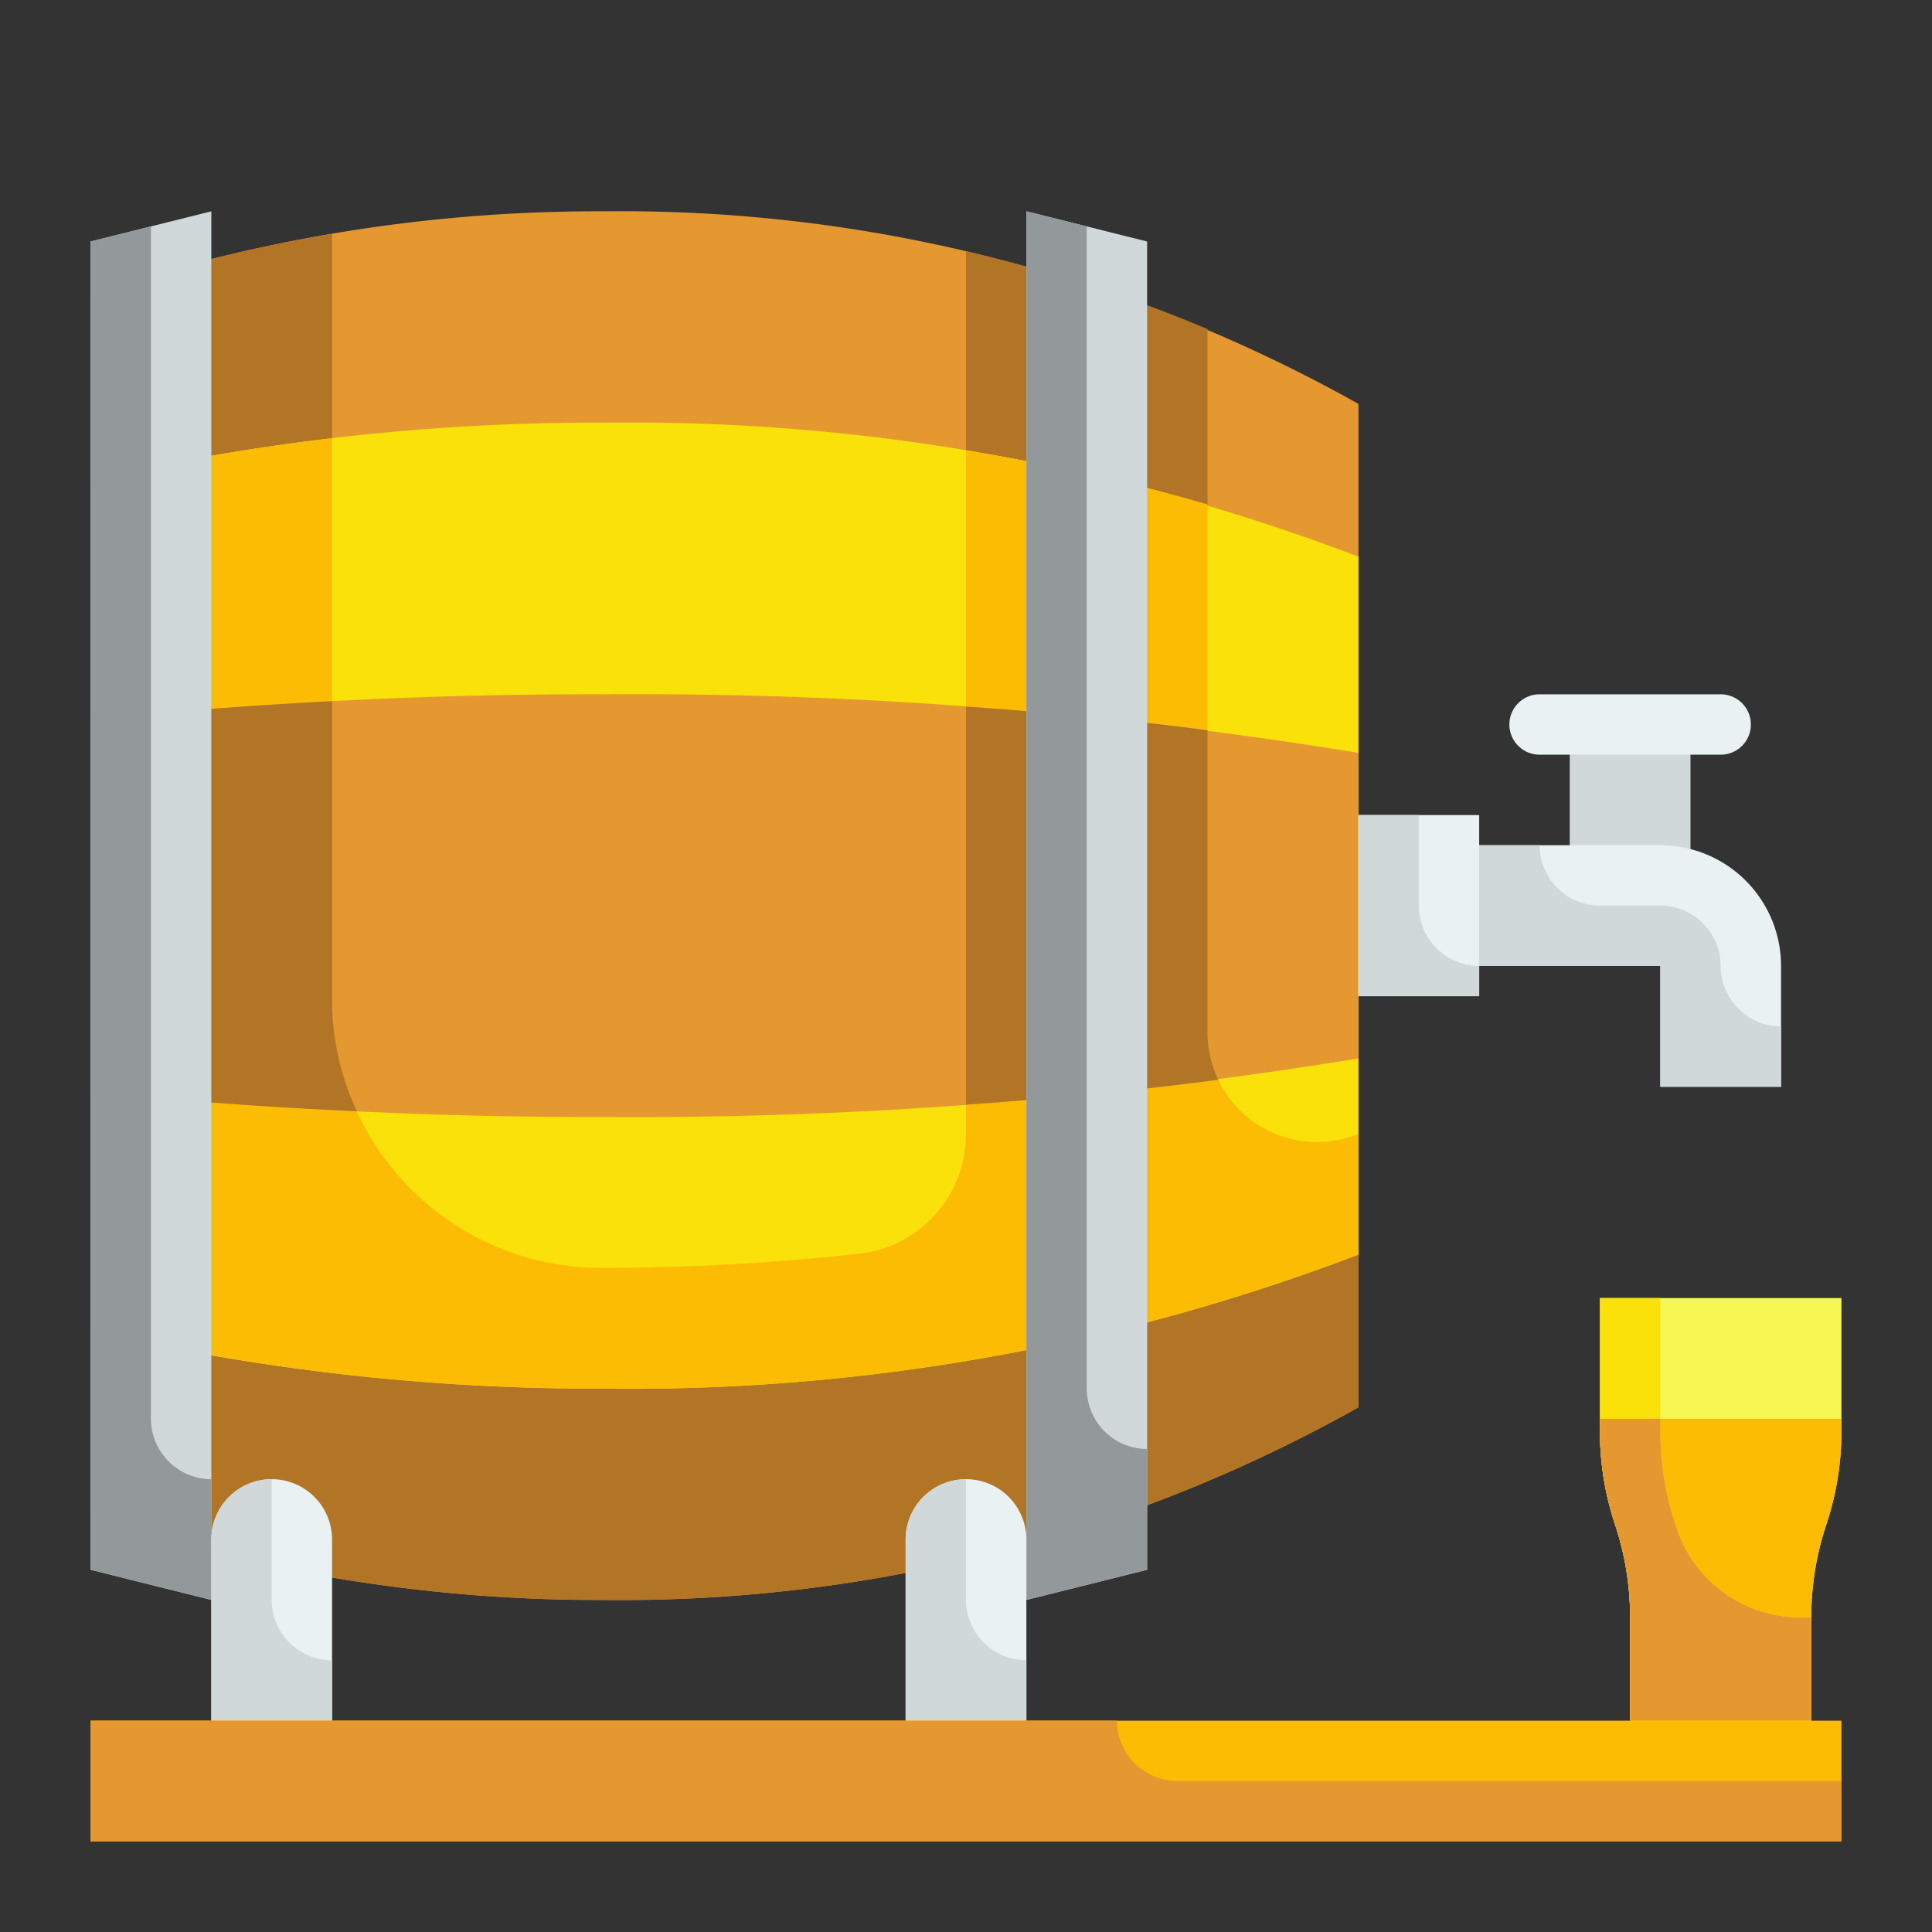 <svg height="512" viewBox="0 0 64 64" width="512" xmlns="http://www.w3.org/2000/svg"><rect x="0" y="0" width="64" height="64" fill="#333333" stroke="none"/><g id="Flat"><g id="Color"><path d="m52 24h4v5h-4z" fill="#d0d8da"/><path d="m45 13.38v33.24a49.909 49.909 0 0 1 -25 6.38 52.46 52.46 0 0 1 -17-2.76v-40.48a52.46 52.46 0 0 1 17-2.76 49.909 49.909 0 0 1 25 6.38z" fill="#e59730"/><path d="m44.95 37.58a3.623 3.623 0 0 1 -4.95-3.39v-23.29a47.954 47.954 0 0 0 -8-2.57v29.23a3.984 3.984 0 0 1 -3.52 3.97 77.727 77.727 0 0 1 -8.48.47h-.09a8.911 8.911 0 0 1 -8.91-8.91v-25.34a49.744 49.744 0 0 0 -8 2.009v40.477a52.572 52.572 0 0 0 17 2.764 49.909 49.909 0 0 0 25-6.38v-9.06c-.02.01-.03.02-.05.02z" fill="#b27525"/><path d="m45 18.44v23.12a67.6 67.6 0 0 1 -25 4.44 74.273 74.273 0 0 1 -17-1.91v-28.18a74.273 74.273 0 0 1 17-1.91 67.6 67.6 0 0 1 25 4.44z" fill="#f9e109"/><path d="m44.95 37.58a3.623 3.623 0 0 1 -4.95-3.39v-17.48a62.581 62.581 0 0 0 -8-1.78v22.63a3.984 3.984 0 0 1 -3.52 3.97 77.727 77.727 0 0 1 -8.48.47h-.09a8.911 8.911 0 0 1 -8.91-8.91v-18.57a68.887 68.887 0 0 0 -8 1.4v28.158a73.818 73.818 0 0 0 17 1.922 67.6 67.6 0 0 0 25-4.44v-4c-.02.01-.03.02-.05.02z" fill="#fcbc04"/><path d="m45 24.94v10.12a148.165 148.165 0 0 1 -25 1.94 161.96 161.96 0 0 1 -17-.85v-12.3a161.96 161.96 0 0 1 17-.85 148.165 148.165 0 0 1 25 1.94z" fill="#e59730"/><path d="m32 23.41v13.18c2.95-.2 5.75-.48 8.36-.82a3.6 3.6 0 0 1 -.36-1.58v-10c-2.51-.33-5.19-.59-8-.78z" fill="#b27525"/><path d="m3 23.843v12.319c2.78.289 5.734.51 8.82.648a8.731 8.731 0 0 1 -.82-3.72v-9.86c-2.792.141-5.466.35-8 .613z" fill="#b27525"/><path d="m34 7v46l4-1v-44z" fill="#d0d8da"/><path d="m7 53v-46l-4 1v44z" fill="#d0d8da"/><path d="m34 7v46l4-1v-4a2.006 2.006 0 0 1 -2-2v-38.5z" fill="#93999a"/><path d="m5 7.5-2 .5v44l4 1v-4a2.006 2.006 0 0 1 -2-2z" fill="#93999a"/><g fill="#e9f1f2"><path d="m45 27h4v6h-4z"/><path d="m49 28v4h6v4h4v-4a4 4 0 0 0 -4-4z"/><path d="m9 49a2 2 0 0 1 2 2v7a0 0 0 0 1 0 0h-4a0 0 0 0 1 0 0v-7a2 2 0 0 1 2-2z"/><path d="m32 49a2 2 0 0 1 2 2v7a0 0 0 0 1 0 0h-4a0 0 0 0 1 0 0v-7a2 2 0 0 1 2-2z"/></g><path d="m53 43v4.419a9.751 9.751 0 0 0 .5 3.081 9.751 9.751 0 0 1 .5 3.081v3.419h6v-3.419a9.751 9.751 0 0 1 .5-3.081 9.751 9.751 0 0 0 .5-3.081v-4.419z" fill="#f7f754"/><path d="m53 47.419a9.751 9.751 0 0 0 .5 3.081 9.746 9.746 0 0 1 .5 3.081v3.419h6v-3.419a9.746 9.746 0 0 1 .5-3.081 9.751 9.751 0 0 0 .5-3.081v-.419h-8z" fill="#fcbc04"/><path d="m57.59 33.41a1.955 1.955 0 0 1 -.59-1.41 2.006 2.006 0 0 0 -2-2h-2a2.006 2.006 0 0 1 -2-2h-2v4h6v4h4v-2a1.955 1.955 0 0 1 -1.41-.59z" fill="#d0d8da"/><path d="m49 32v1h-4v-6h2v3a2.006 2.006 0 0 0 2 2z" fill="#d0d8da"/><path d="m60 53.58v3.42h-6v-3.42a9.741 9.741 0 0 0 -.5-3.08 9.741 9.741 0 0 1 -.5-3.08v-4.42h2v4.42a9.741 9.741 0 0 0 .5 3.08c0 .01.01.02.01.03a4.31 4.31 0 0 0 4.06 3.05z" fill="#f9e109"/><path d="m60 53.58v3.42h-6v-3.42a9.741 9.741 0 0 0 -.5-3.08 9.741 9.741 0 0 1 -.5-3.08v-.42h2v.42a9.741 9.741 0 0 0 .5 3.08c0 .01.01.02.01.03a4.31 4.31 0 0 0 4.06 3.05z" fill="#e59730"/><path d="m11 55v3h-4v-7a2.006 2.006 0 0 1 2-2v4a2.006 2.006 0 0 0 2 2z" fill="#d0d8da"/><path d="m34 55v3h-4v-7a2.006 2.006 0 0 1 2-2v4a2.006 2.006 0 0 0 2 2z" fill="#d0d8da"/><path d="m3 57h58v4h-58z" fill="#fcbc04"/><path d="m61 59v2h-58v-4h34a2.006 2.006 0 0 0 2 2z" fill="#e59730"/><path d="m57 25h-6a1 1 0 0 1 0-2h6a1 1 0 0 1 0 2z" fill="#e9f1f2"/></g></g></svg>